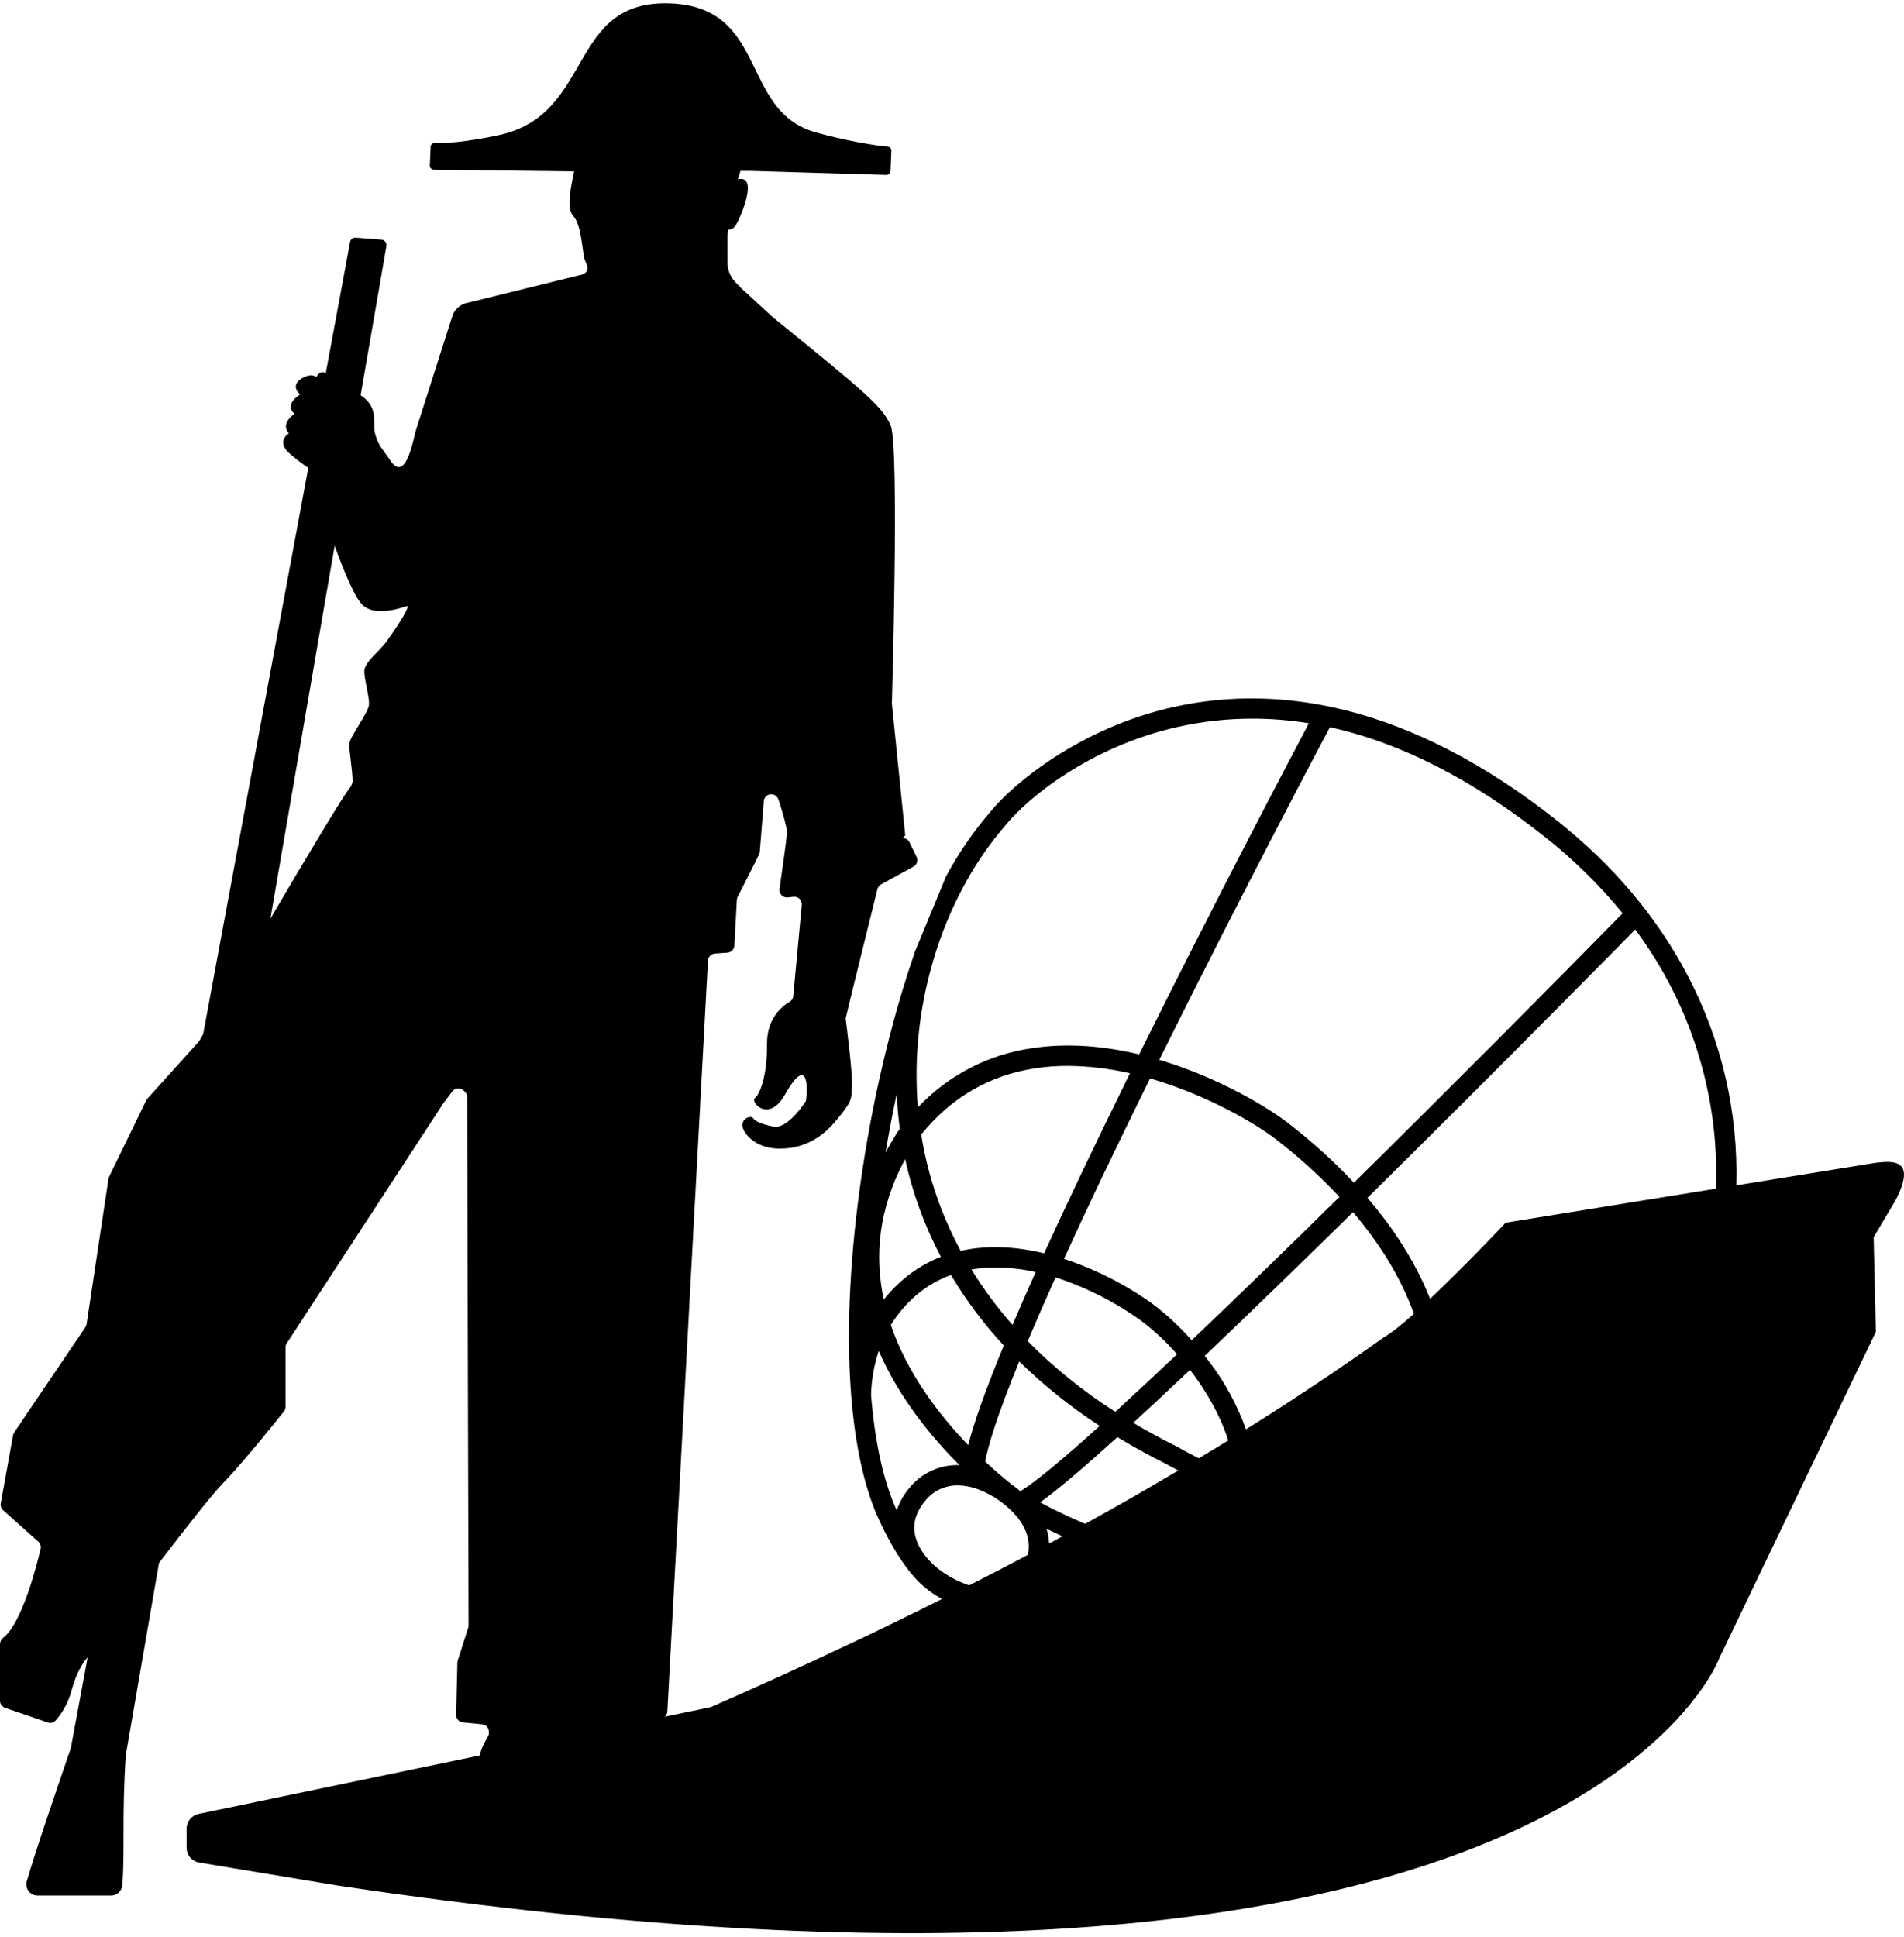 <svg width="294" height="299" viewBox="0 0 294 299" fill="none" xmlns="http://www.w3.org/2000/svg">
    <path d="M291.394 179.389C290.545 179.412 289.698 179.499 288.863 179.649L268.104 183.009C268.426 171.679 265.807 160.459 260.504 150.441C255.799 141.495 249.021 133.503 240.373 126.65C229.514 118.061 218.527 112.337 207.715 109.646C198.712 107.403 189.798 107.237 181.216 109.153C166.716 112.39 156.518 120.985 153.068 125.169C153.046 125.191 153.03 125.213 153.012 125.235C150.333 128.329 148.006 131.711 146.073 135.319L141.243 147.019V147.06C137.934 156.583 135.299 167.595 133.633 177.692C131.328 191.685 130.603 204.498 131.403 215.081C131.936 222.16 133.15 228.239 135.026 233.004C135.025 233.013 135.025 233.022 135.026 233.032C135.481 234.123 135.967 235.168 136.456 236.168C136.475 236.203 136.491 236.241 136.513 236.275C138.235 239.725 140.145 242.498 141.814 244.179C142.896 245.242 144.123 246.147 145.459 246.867C140.823 249.193 136.124 251.481 131.362 253.734H131.347C124.277 257.079 117.08 260.357 109.757 263.567L102.637 265.047C102.757 264.946 102.856 264.821 102.926 264.68C102.996 264.54 103.036 264.386 103.045 264.229L109.318 148.311C109.333 148.031 109.449 147.766 109.646 147.565C109.842 147.365 110.105 147.243 110.385 147.223L112.323 147.082C112.603 147.062 112.866 146.941 113.063 146.741C113.26 146.541 113.377 146.277 113.393 145.996L113.778 138.914C113.792 138.721 113.851 138.534 113.951 138.368C113.951 138.368 117.307 131.841 117.307 131.627L117.935 123.786C117.93 123.538 118.006 123.296 118.151 123.096C118.277 122.926 118.447 122.794 118.643 122.714C118.839 122.634 119.053 122.609 119.262 122.641C119.471 122.673 119.667 122.762 119.829 122.897C119.992 123.033 120.114 123.21 120.184 123.409C120.688 124.867 121.11 126.352 121.448 127.857C121.501 128.093 121.527 128.334 121.523 128.575C121.438 129.764 120.729 134.736 120.365 137.248C120.341 137.421 120.356 137.597 120.409 137.764C120.463 137.93 120.553 138.082 120.674 138.208C120.795 138.334 120.943 138.431 121.107 138.491C121.271 138.551 121.446 138.574 121.62 138.556L122.527 138.459C122.697 138.44 122.869 138.459 123.031 138.515C123.193 138.571 123.34 138.663 123.462 138.783C123.584 138.903 123.678 139.049 123.736 139.21C123.795 139.371 123.817 139.543 123.8 139.714L122.489 153.785C122.473 153.966 122.414 154.141 122.316 154.295C122.218 154.449 122.085 154.577 121.927 154.669C120.848 155.296 118.402 157.156 118.436 161.156C118.48 166.284 117.273 168.957 116.554 169.559C115.836 170.161 118.706 173.439 121.206 169C124.5 163.154 124.841 167.187 124.44 169.992C124.44 169.992 121.931 173.978 119.785 173.956C119.249 173.956 116.849 173.458 116.319 172.664C115.849 171.961 113.333 173.097 115.541 175.465C117.605 177.661 120.82 177.316 120.82 177.316C121.724 177.316 125.579 177.193 128.922 173.222C131.786 169.825 131.432 169.684 131.548 167.576C131.664 165.651 130.726 158.521 130.575 157.226C130.575 157.097 135.481 137.292 135.481 137.292C135.519 137.128 135.592 136.975 135.696 136.842C135.799 136.709 135.93 136.601 136.08 136.524L141.023 133.817C141.166 133.744 141.291 133.643 141.392 133.519C141.493 133.395 141.567 133.252 141.61 133.098C141.652 132.944 141.662 132.782 141.639 132.624C141.616 132.466 141.56 132.315 141.475 132.179L140.39 129.94C140.286 129.775 140.143 129.639 139.972 129.545C139.801 129.451 139.609 129.402 139.414 129.404L139.781 128.964L137.714 108.623C137.714 108.623 138.884 68.995 137.539 65.73C136.328 62.788 133.461 60.454 119.264 48.917L114.516 44.548L113.59 43.607C112.789 42.798 112.338 41.706 112.336 40.568V36.318C112.336 36.245 112.386 35.916 112.467 35.43C112.781 35.505 113.261 35.398 113.722 34.586C114.512 33.222 117.116 26.936 113.942 27.686L114.34 26.384H115.908L136.874 27.011C137.034 27.011 137.189 26.95 137.305 26.84C137.422 26.73 137.492 26.579 137.501 26.418L137.636 23.282C137.643 23.117 137.584 22.956 137.473 22.834C137.362 22.712 137.208 22.638 137.043 22.629C135.519 22.551 130.042 21.635 125.751 20.371C114.287 17.002 118.581 1.175 103.597 0.528C87.559 -0.162 91.822 17.57 77.186 20.823C72.168 21.936 68.216 22.196 67.181 22.077C67.096 22.07 67.011 22.079 66.93 22.105C66.85 22.131 66.775 22.173 66.711 22.229C66.647 22.285 66.595 22.353 66.559 22.429C66.522 22.505 66.501 22.588 66.497 22.673L66.371 25.556C66.369 25.64 66.383 25.723 66.414 25.802C66.444 25.88 66.49 25.951 66.548 26.012C66.607 26.072 66.677 26.12 66.754 26.152C66.832 26.185 66.915 26.202 66.999 26.202L88.46 26.453H88.648C88.293 28.335 87.352 32.055 88.485 33.288C89.962 34.894 89.843 39.413 90.426 40.458C91.446 42.28 89.485 42.484 89.485 42.484L72.3 46.728C71.774 46.813 71.278 47.03 70.859 47.359C70.441 47.688 70.113 48.119 69.906 48.61L64.185 66.533C63.752 68.132 62.595 74.688 60.227 71.021L58.759 68.951C58.299 68.203 57.98 67.377 57.818 66.514C57.648 65.106 58.373 62.75 55.685 61.028L56.588 55.806L59.668 37.974C59.687 37.86 59.683 37.743 59.654 37.632C59.626 37.52 59.575 37.415 59.504 37.324C59.434 37.233 59.345 37.158 59.243 37.102C59.142 37.047 59.031 37.014 58.916 37.005L54.941 36.691C54.736 36.673 54.531 36.733 54.367 36.858C54.203 36.983 54.091 37.165 54.054 37.368L51.049 53.582L50.296 57.637C50.215 57.557 50.114 57.501 50.004 57.474C49.893 57.446 49.777 57.45 49.669 57.484C49.486 57.528 49.317 57.617 49.178 57.743C49.038 57.869 48.932 58.028 48.869 58.205C48.691 58.087 48.491 58.007 48.281 57.969C48.072 57.932 47.856 57.937 47.649 57.985C46.538 58.255 44.666 59.375 46.35 60.909C46.35 60.909 43.759 62.392 45.478 63.892C45.478 63.892 43.217 65.316 44.603 66.915C44.603 66.915 42.737 67.994 44.44 69.763C45.431 70.662 46.488 71.485 47.602 72.226L47.429 73.167L31.366 159.675C31.112 160.121 30.937 160.434 30.852 160.591C30.809 160.67 30.756 160.744 30.695 160.811L22.75 169.634C22.677 169.715 22.616 169.806 22.568 169.904L16.856 181.663C16.807 181.769 16.772 181.88 16.753 181.996L13.372 204.435C13.345 204.604 13.282 204.766 13.187 204.909L2.196 221.153C2.107 221.287 2.046 221.438 2.017 221.596L0.116 232.097C0.081 232.291 0.096 232.491 0.16 232.678C0.225 232.865 0.336 233.032 0.483 233.164L5.928 238.025C6.081 238.164 6.193 238.341 6.254 238.538C6.315 238.735 6.321 238.945 6.273 239.145C5.681 241.673 3.406 250.628 0.464 252.887C0.318 253.003 0.2 253.15 0.119 253.319C0.039 253.488 -0.002 253.672 6.91361e-05 253.859V262.591C0.002 262.831 0.078 263.063 0.218 263.257C0.358 263.451 0.555 263.597 0.781 263.674L7.368 265.932C7.582 266.008 7.814 266.019 8.034 265.963C8.254 265.907 8.452 265.787 8.604 265.618C9.779 264.262 10.625 262.651 11.075 260.913C12.067 257.291 13.531 255.895 13.531 255.895L13.5 256.067L10.953 269.809C10.953 269.85 10.925 269.916 10.916 269.953C7.807 279.049 5.718 285.106 4.14 290.429C4.064 290.688 4.048 290.961 4.096 291.226C4.143 291.492 4.252 291.742 4.414 291.958C4.575 292.174 4.785 292.35 5.026 292.47C5.267 292.591 5.533 292.653 5.803 292.653H17.151C17.583 292.654 18 292.494 18.319 292.204C18.639 291.914 18.839 291.515 18.88 291.085C19.303 286.235 18.801 280.163 19.419 271.101C19.416 271.074 19.416 271.047 19.419 271.02L24.513 241.535L24.554 241.3C28.663 235.936 32.728 230.761 34.352 229.086C37.687 225.636 42.683 219.362 43.844 217.907C44.004 217.704 44.09 217.453 44.089 217.195V208.023C44.089 207.8 44.155 207.583 44.277 207.396L68.429 170.384L69.797 168.558C69.886 168.42 70.004 168.303 70.143 168.215C70.281 168.126 70.437 168.068 70.6 168.045C70.763 168.021 70.928 168.033 71.086 168.079C71.244 168.124 71.391 168.203 71.515 168.31L71.722 168.489C71.849 168.597 71.95 168.731 72.02 168.881C72.09 169.032 72.126 169.195 72.127 169.361L72.353 250.936C72.354 251.056 72.336 251.176 72.3 251.29L70.681 256.362C70.648 256.464 70.631 256.569 70.628 256.676L70.427 264.746C70.419 265.038 70.523 265.321 70.716 265.54C70.909 265.758 71.178 265.895 71.468 265.923L74.445 266.217C74.73 266.245 74.995 266.378 75.187 266.591C75.379 266.803 75.486 267.079 75.486 267.365V267.641C75.487 267.789 75.447 267.933 75.37 268.059C75.076 268.542 74.31 269.878 74.078 271.023L30.661 280.053C30.138 280.161 29.668 280.447 29.331 280.861C28.994 281.275 28.81 281.793 28.81 282.327V285.269C28.81 285.82 29.006 286.353 29.362 286.773C29.718 287.192 30.212 287.472 30.755 287.562L52.037 291.094C242.487 319.663 265.501 255.964 265.501 255.964L289.653 205.63L289.314 191.007L292.699 185.314C292.78 185.157 292.855 185 292.928 184.859C295.136 180.346 293.589 179.389 291.394 179.389ZM59.678 99.057C58.646 100.493 56.252 102.243 56.252 103.62C56.252 104.997 56.983 107.281 56.983 108.661C56.983 110.041 53.935 113.72 53.935 114.934C53.935 116.148 54.452 119.122 54.452 120.674C54.388 120.967 54.282 121.249 54.139 121.512C53.511 121.982 47.508 132.029 41.752 141.831L42.04 140.156L51.676 84.258C53.245 88.587 54.935 92.595 56.162 93.567C58.455 95.39 62.94 93.448 62.952 93.567C63.021 94.295 60.575 97.808 59.678 99.057ZM238.425 129.112C242.895 132.617 246.963 136.608 250.555 141.009C239.335 152.433 224.066 167.805 209.06 182.601C205.89 179.221 202.447 176.109 198.766 173.295C195.607 170.876 188.101 166.337 179.005 163.627C191.796 137.816 204.619 113.642 205.353 112.274C216.212 114.661 227.272 120.285 238.425 129.112ZM148.344 193.121C145.65 188.146 143.72 182.793 142.617 177.244C142.482 176.553 142.356 175.86 142.247 175.164C146.892 169.411 152.855 165.964 160 164.913C161.612 164.68 163.239 164.564 164.868 164.568C168.104 164.59 171.328 164.973 174.479 165.71C169.278 176.27 164.86 185.534 161.223 193.501C156.992 192.472 152.557 192.174 148.344 193.121ZM159.918 196.396C158.614 199.3 157.424 202.019 156.349 204.551C153.99 201.89 151.865 199.029 150 196.001C151.234 195.789 152.484 195.684 153.736 195.687C155.817 195.697 157.89 195.935 159.918 196.396V196.396ZM155 207.741C152.259 214.372 150.427 219.495 149.505 223.111C145.082 218.531 140.136 212.132 137.551 204.573C138.374 203.231 139.356 201.995 140.478 200.891C142.275 199.093 144.446 197.712 146.836 196.844C149.167 200.753 151.904 204.406 155 207.741ZM157.381 210.2C161.186 213.917 165.349 217.25 169.808 220.15C164.206 225.209 159.918 228.797 157.632 230.187L157.553 230.234C157.34 230.049 157.121 229.867 156.892 229.688C156.606 229.491 156.352 229.302 156.133 229.127C156.126 229.118 156.117 229.11 156.107 229.105C155.041 228.255 153.661 227.094 152.124 225.654C152.566 223.211 153.94 218.622 157.381 210.2V210.2ZM158.689 207.064C159.903 204.187 161.327 200.925 162.989 197.227C164.027 197.541 165.047 197.92 166.041 198.319C169.578 199.742 172.936 201.577 176.044 203.786C178.13 205.342 180.043 207.118 181.749 209.084C178.334 212.317 175.128 215.31 172.214 217.973C167.31 214.854 162.773 211.192 158.689 207.057V207.064ZM177.873 201.239C173.714 198.277 169.135 195.956 164.288 194.354C167.719 186.826 172.073 177.673 177.584 166.501C186.53 169.085 193.998 173.583 196.859 175.772C200.425 178.498 203.757 181.516 206.821 184.797C198.863 192.638 191.043 200.226 184.008 206.922C182.162 204.821 180.107 202.915 177.873 201.233V201.239ZM144.104 148.308V148.274C145.335 144.075 147.026 140.026 149.144 136.197V136.197C150.9 133.022 152.984 130.04 155.361 127.299L155.395 127.258C158.532 123.4 168.114 115.298 181.884 112.224C185.66 111.38 189.517 110.954 193.386 110.954C196.308 110.957 199.225 111.194 202.109 111.663C199.6 116.421 187.7 138.98 175.903 162.79C170.687 161.535 165.072 160.989 159.53 161.805C152.721 162.739 146.437 165.976 141.726 170.98C141.116 163.341 141.922 155.654 144.104 148.308ZM138.458 168.856C138.539 170.678 138.701 172.49 138.944 174.295C138.821 174.458 138.699 174.609 138.58 174.788L138.527 174.866C137.868 175.912 137.27 176.943 136.732 177.962C137.253 174.872 137.83 171.827 138.464 168.856H138.458ZM139.762 178.95C140.913 184.206 142.77 189.282 145.283 194.04C142.654 195.072 140.266 196.635 138.269 198.632C137.63 199.265 137.027 199.934 136.466 200.637C135.042 194.04 135.588 186.685 139.769 178.95H139.762ZM140.346 229.814C139.514 230.814 138.876 231.961 138.464 233.195C138.489 233.258 138.517 233.32 138.549 233.38C138.517 233.32 138.489 233.261 138.461 233.198C136.403 228.659 135.076 222.587 134.502 215.351C134.565 213.042 134.966 210.755 135.691 208.563C138.843 215.84 143.846 221.9 148.156 226.206C146.663 226.15 145.178 226.448 143.822 227.074C142.465 227.701 141.277 228.64 140.352 229.814H140.346ZM158.714 240.061C155.722 241.648 152.701 243.216 149.652 244.766C148.247 244.29 146.913 243.627 145.684 242.796C143.802 241.541 141.632 239.264 141.237 236.664C140.986 235.002 141.51 233.361 142.805 231.787C143.403 231.012 144.173 230.387 145.055 229.961C145.936 229.536 146.904 229.321 147.883 229.334C149.015 229.354 150.134 229.578 151.186 229.996C152.267 230.412 153.293 230.962 154.238 231.633L154.266 231.652C154.508 231.821 154.759 232.009 155.016 232.213C157.095 233.876 159.448 236.582 158.714 240.061ZM161.995 238.308C161.962 237.531 161.828 236.763 161.597 236.021C162.379 236.41 163.199 236.8 164.059 237.191C163.369 237.565 162.679 237.937 161.989 238.308H161.995ZM167.569 235.271C164.915 234.148 162.55 233.004 160.621 231.956C163.356 229.983 167.503 226.448 172.54 221.881C174.907 223.32 177.439 224.713 180.134 226.062C180.733 226.398 181.335 226.727 181.935 227.044C177.232 229.836 172.441 232.578 167.562 235.271H167.569ZM185.115 225.153C183.964 224.575 182.81 223.957 181.665 223.308L181.596 223.271C179.262 222.106 177.06 220.907 174.99 219.673C177.716 217.164 180.661 214.425 183.757 211.496C186.182 214.657 188.39 218.396 189.657 222.392C188.145 223.319 186.629 224.239 185.109 225.153H185.115ZM213.721 206.446C206.865 211.33 199.755 216.075 192.392 220.68C191.073 216.983 189.196 213.509 186.828 210.379C186.561 210.021 186.294 209.673 186.025 209.331C193.239 202.475 201.134 194.796 208.922 187.146C212.686 191.572 216.193 196.869 218.332 202.848C216.428 204.523 214.794 205.853 213.715 206.446H213.721ZM264.946 183.523L232.503 188.771C232.503 188.771 226.337 195.329 220.819 200.53C218.486 194.592 214.923 189.335 211.149 184.944C230.145 166.196 247.92 148.157 252.499 143.509C259.569 152.999 263.832 164.283 264.801 176.077C264.999 178.554 265.045 181.04 264.939 183.523H264.946Z"
    fill="black" />
</svg>
